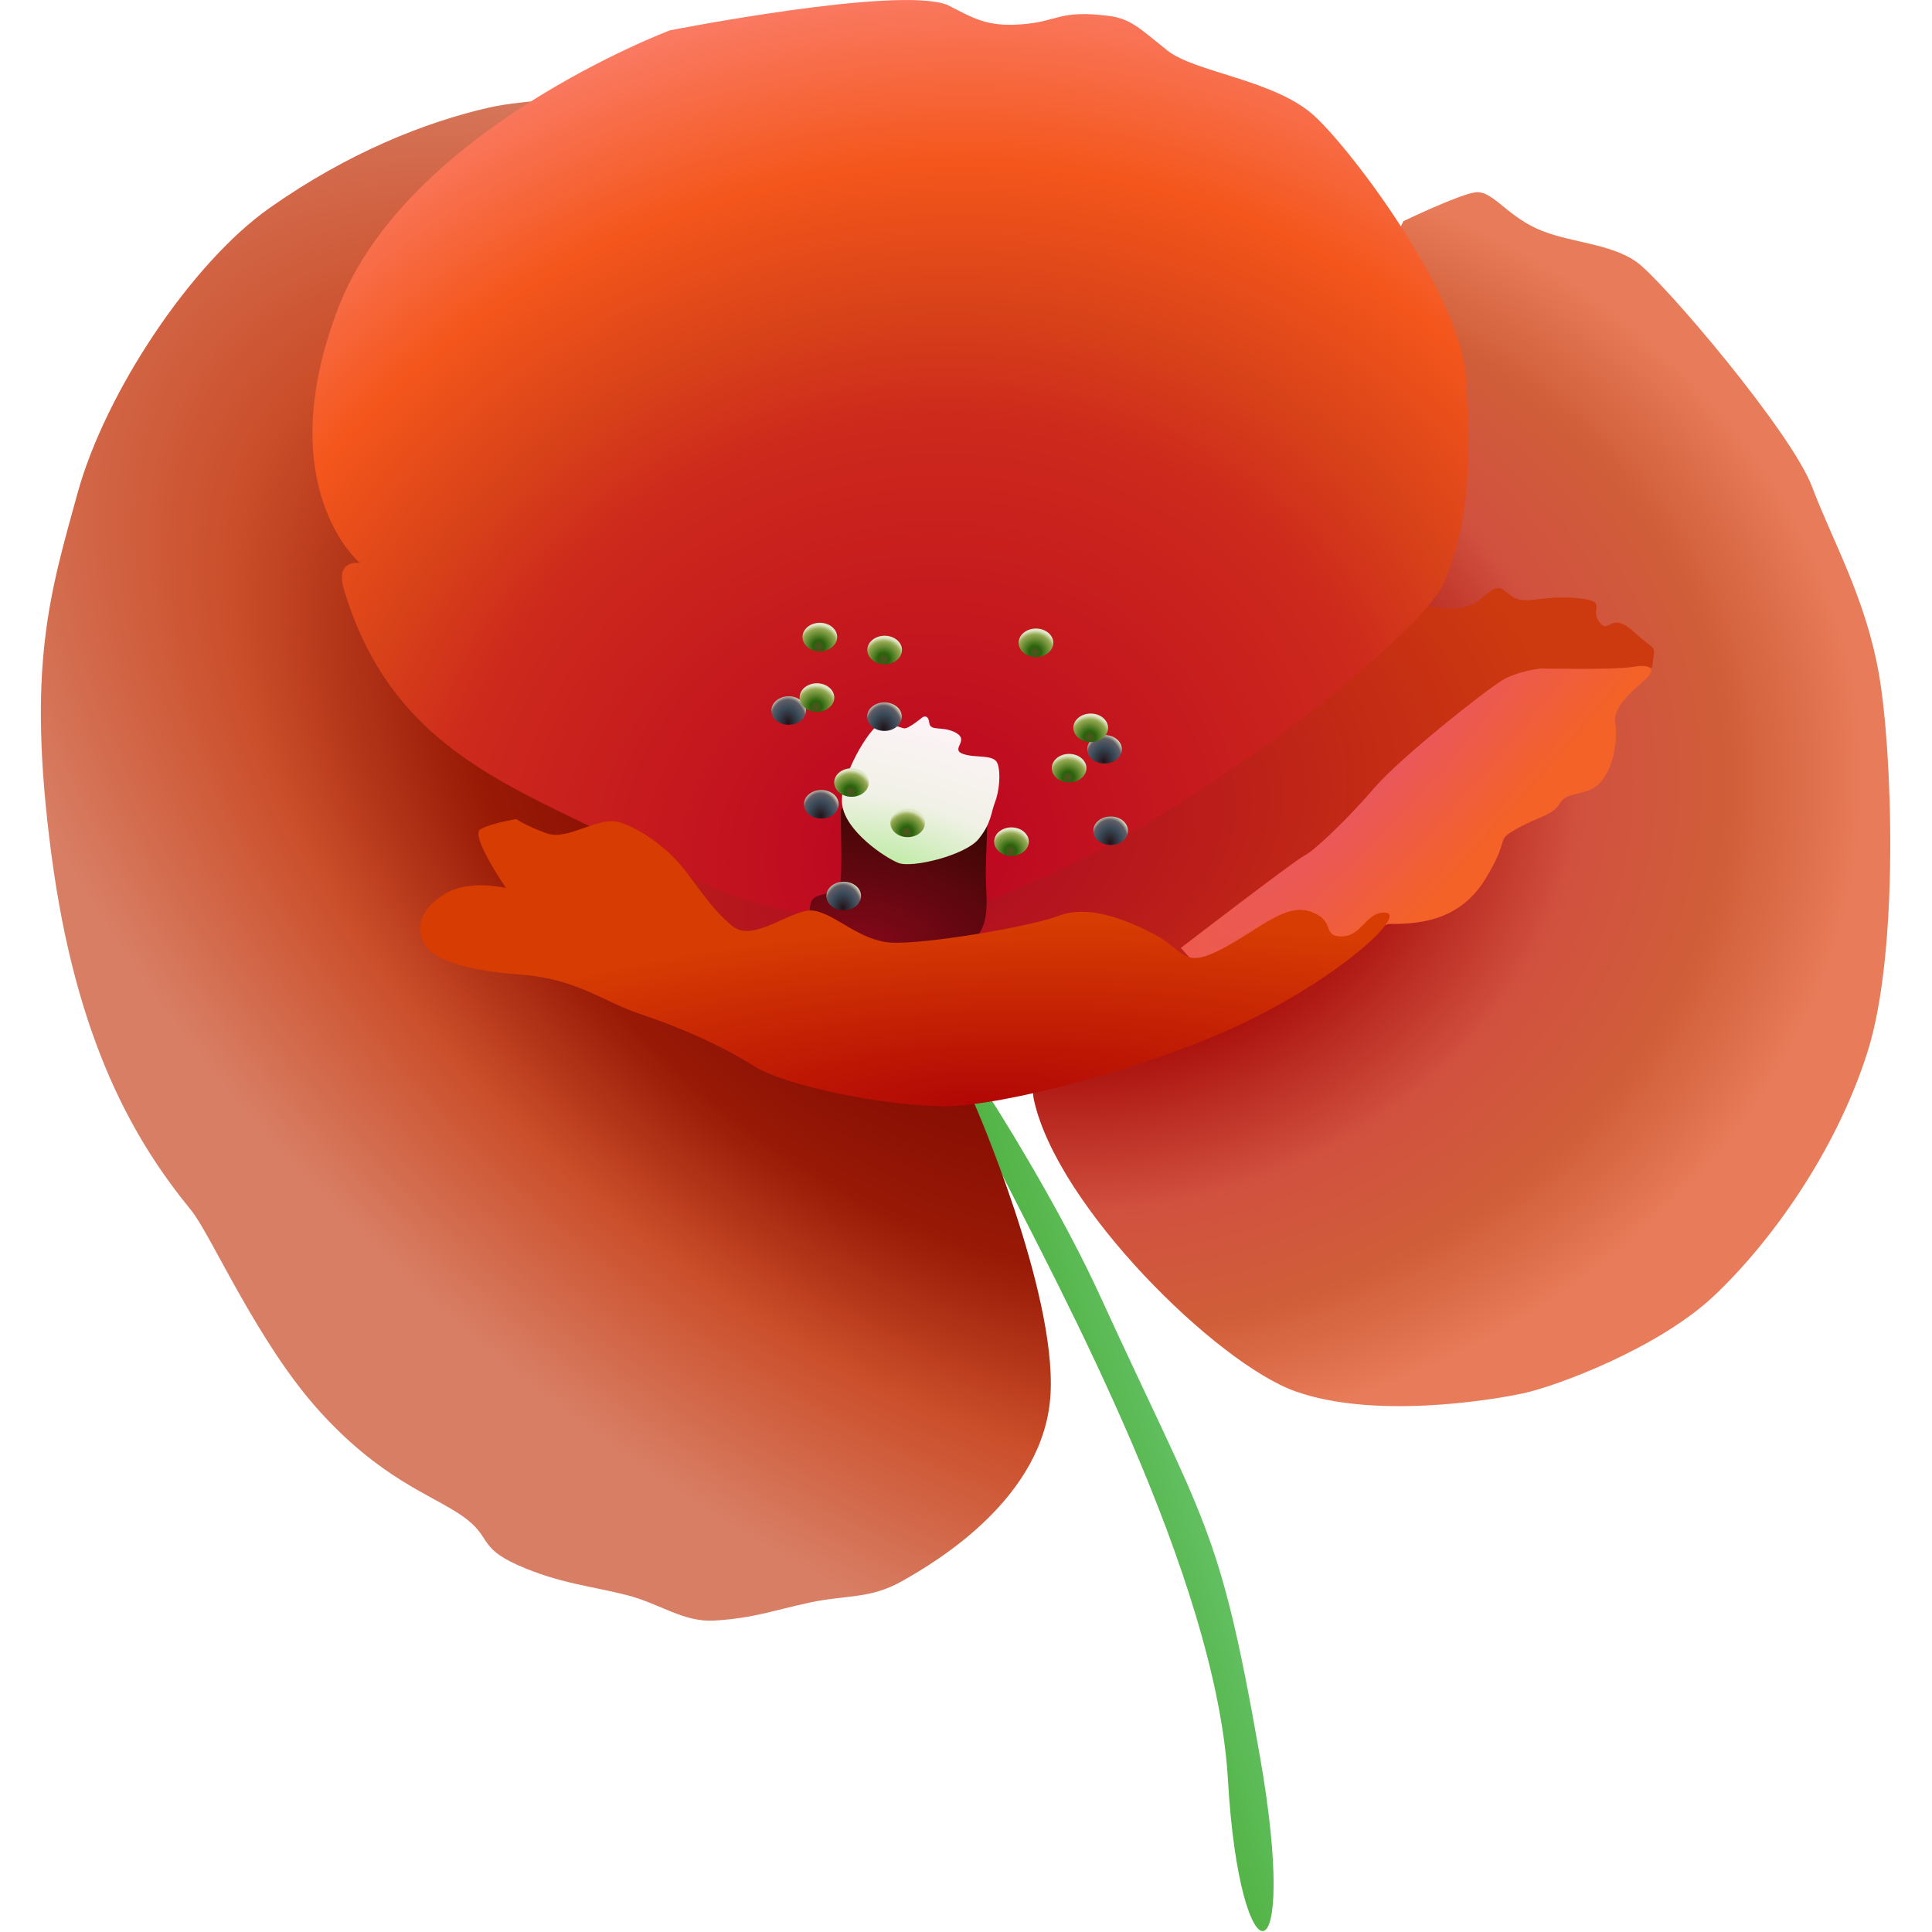 <?xml version="1.0" encoding="UTF-8" standalone="no"?>
<!-- Created with Inkscape (http://www.inkscape.org/) -->

<svg
   xmlns:dc="http://purl.org/dc/elements/1.1/"
   xmlns:cc="http://creativecommons.org/ns#"
   xmlns:rdf="http://www.w3.org/1999/02/22-rdf-syntax-ns#"
   xmlns:svg="http://www.w3.org/2000/svg"
   xmlns="http://www.w3.org/2000/svg"
   xmlns:xlink="http://www.w3.org/1999/xlink"
   xmlns:sodipodi="http://sodipodi.sourceforge.net/DTD/sodipodi-0.dtd"
   xmlns:inkscape="http://www.inkscape.org/namespaces/inkscape"
   width="512"
   height="512"
   viewBox="0 0 135.467 135.467"
   version="1.1"
   id="svg101941"
   inkscape:version="0.92.4 (5da689c313, 2019-01-14)"
   sodipodi:docname="coquelicot.svg">
  <defs
     id="defs101935">
    <linearGradient
       inkscape:collect="always"
       id="linearGradient103632">
      <stop
         style="stop-color:#329909;stop-opacity:1"
         offset="0"
         id="stop103628" />
      <stop
         style="stop-color:#72cd7f;stop-opacity:1"
         offset="1"
         id="stop103630" />
    </linearGradient>
    <linearGradient
       id="linearGradient103416"
       inkscape:collect="always">
      <stop
         id="stop103408"
         offset="0"
         style="stop-color:#221319;stop-opacity:1" />
      <stop
         style="stop-color:#3a4b59;stop-opacity:1"
         offset="0.539"
         id="stop103410" />
      <stop
         id="stop103412"
         offset="0.816"
         style="stop-color:#615e67;stop-opacity:1" />
      <stop
         id="stop103414"
         offset="1"
         style="stop-color:#dfe7c9;stop-opacity:1" />
    </linearGradient>
    <linearGradient
       inkscape:collect="always"
       id="linearGradient103111">
      <stop
         style="stop-color:#810819;stop-opacity:1"
         offset="0"
         id="stop103107" />
      <stop
         style="stop-color:#330600;stop-opacity:1"
         offset="1"
         id="stop103109" />
    </linearGradient>
    <linearGradient
       inkscape:collect="always"
       id="linearGradient103099">
      <stop
         style="stop-color:#beeba4;stop-opacity:1"
         offset="0"
         id="stop103095" />
      <stop
         id="stop103105"
         offset="0.44"
         style="stop-color:#f1f1e7;stop-opacity:1;" />
      <stop
         style="stop-color:#fdf3f7;stop-opacity:1"
         offset="1"
         id="stop103097" />
    </linearGradient>
    <linearGradient
       id="linearGradient103075"
       inkscape:collect="always">
      <stop
         id="stop103071"
         offset="0"
         style="stop-color:#730003;stop-opacity:1" />
      <stop
         style="stop-color:#981905;stop-opacity:1;"
         offset="0.439"
         id="stop103077" />
      <stop
         id="stop103079"
         offset="0.686"
         style="stop-color:#cb4e2a;stop-opacity:1" />
      <stop
         id="stop103073"
         offset="1"
         style="stop-color:#d87e64;stop-opacity:1" />
    </linearGradient>
    <linearGradient
       inkscape:collect="always"
       id="linearGradient103059">
      <stop
         style="stop-color:#bb0321;stop-opacity:1"
         offset="0"
         id="stop103055" />
      <stop
         id="stop103067"
         offset="0.49"
         style="stop-color:#cd2a1c;stop-opacity:1;" />
      <stop
         style="stop-color:#d84219;stop-opacity:1;"
         offset="0.61"
         id="stop103069" />
      <stop
         id="stop103089"
         offset="0.772"
         style="stop-color:#f4561b;stop-opacity:1" />
      <stop
         style="stop-color:#fb806e;stop-opacity:1"
         offset="1"
         id="stop103057" />
    </linearGradient>
    <linearGradient
       inkscape:collect="always"
       id="linearGradient103051">
      <stop
         style="stop-color:#b20705;stop-opacity:1"
         offset="0"
         id="stop103047" />
      <stop
         style="stop-color:#d73c03;stop-opacity:1"
         offset="1"
         id="stop103049" />
    </linearGradient>
    <linearGradient
       id="linearGradient103045"
       inkscape:collect="always">
      <stop
         id="stop103041"
         offset="0"
         style="stop-color:#e95661;stop-opacity:1" />
      <stop
         id="stop103043"
         offset="1"
         style="stop-color:#f46227;stop-opacity:1" />
    </linearGradient>
    <linearGradient
       id="linearGradient103029"
       inkscape:collect="always">
      <stop
         id="stop103025"
         offset="0"
         style="stop-color:#ae0a23;stop-opacity:1" />
      <stop
         style="stop-color:#ba1d1a;stop-opacity:1;"
         offset="0.452"
         id="stop103031" />
      <stop
         id="stop103027"
         offset="1"
         style="stop-color:#cd3a0f;stop-opacity:1" />
    </linearGradient>
    <linearGradient
       inkscape:collect="always"
       id="linearGradient102969">
      <stop
         style="stop-color:#730003;stop-opacity:1"
         offset="0"
         id="stop102965" />
      <stop
         id="stop103085"
         offset="0.344"
         style="stop-color:#a00000;stop-opacity:1" />
      <stop
         id="stop103083"
         offset="0.644"
         style="stop-color:#d1513f;stop-opacity:1" />
      <stop
         style="stop-color:#d05e39;stop-opacity:1"
         offset="0.833"
         id="stop103087" />
      <stop
         style="stop-color:#e87b59;stop-opacity:1"
         offset="1"
         id="stop102967" />
    </linearGradient>
    <radialGradient
       inkscape:collect="always"
       xlink:href="#linearGradient102969"
       id="radialGradient102971"
       cx="97.851"
       cy="90.528"
       fx="97.851"
       fy="90.528"
       r="27.966"
       gradientTransform="matrix(1.834,-0.124,0.102,1.507,-121.742,-72.671)"
       gradientUnits="userSpaceOnUse" />
    <radialGradient
       inkscape:collect="always"
       xlink:href="#linearGradient103075"
       id="radialGradient102987"
       cx="83.604"
       cy="95.779"
       fx="83.604"
       fy="95.779"
       r="32.917"
       gradientTransform="matrix(-1.719,-1.402,0.748,-0.918,126.839,263.52)"
       gradientUnits="userSpaceOnUse" />
    <radialGradient
       inkscape:collect="always"
       xlink:href="#linearGradient103029"
       id="radialGradient103015"
       gradientUnits="userSpaceOnUse"
       gradientTransform="matrix(1.168,-0.392,0.216,0.644,-62.884,32.83)"
       cx="86.232"
       cy="89.785"
       fx="86.232"
       fy="89.785"
       r="34.335" />
    <radialGradient
       inkscape:collect="always"
       xlink:href="#linearGradient103045"
       id="radialGradient103039"
       cx="114.463"
       cy="79.308"
       fx="114.463"
       fy="79.308"
       r="15.434"
       gradientTransform="matrix(0.422,0.39,-2.231,2.419,215.53,-186.995)"
       gradientUnits="userSpaceOnUse" />
    <radialGradient
       inkscape:collect="always"
       xlink:href="#linearGradient103051"
       id="radialGradient103053"
       cx="89.391"
       cy="131.548"
       fx="89.391"
       fy="131.548"
       r="31.466"
       gradientTransform="matrix(1.392,-0.065,0.017,0.366,-66.131,29.231)"
       gradientUnits="userSpaceOnUse" />
    <radialGradient
       inkscape:collect="always"
       xlink:href="#linearGradient103059"
       id="radialGradient103065"
       cx="84.811"
       cy="99.483"
       fx="84.811"
       fy="99.483"
       r="37.518"
       gradientTransform="matrix(1.625,-0.487,0.438,1.463,-124.473,-48.948)"
       gradientUnits="userSpaceOnUse" />
    <radialGradient
       inkscape:collect="always"
       xlink:href="#linearGradient103099"
       id="radialGradient103101"
       cx="84.35"
       cy="94.211"
       fx="84.35"
       fy="94.211"
       r="5.245"
       gradientTransform="matrix(4.501,1.117,-0.452,1.822,-281.806,-209.666)"
       gradientUnits="userSpaceOnUse" />
    <radialGradient
       inkscape:collect="always"
       xlink:href="#linearGradient103111"
       id="radialGradient103113"
       cx="82.499"
       cy="99.945"
       fx="82.499"
       fy="99.945"
       r="5.768"
       gradientTransform="matrix(3.235,0.588,-0.318,1.747,-181.474,-162.13)"
       gradientUnits="userSpaceOnUse" />
    <linearGradient
       inkscape:collect="always"
       xlink:href="#linearGradient103632"
       id="linearGradient103634"
       x1="86.143"
       y1="137.009"
       x2="107.91"
       y2="129.733"
       gradientUnits="userSpaceOnUse"
       gradientTransform="translate(-28.802,-38.291)" />
    <linearGradient
       inkscape:collect="always"
       id="linearGradient103121">
      <stop
         style="stop-color:#584f25;stop-opacity:1"
         offset="0"
         id="stop103117" />
      <stop
         id="stop103125"
         offset="0.273"
         style="stop-color:#29630b;stop-opacity:1" />
      <stop
         style="stop-color:#96aa52;stop-opacity:1"
         offset="0.816"
         id="stop103127" />
      <stop
         style="stop-color:#dfe7c9;stop-opacity:1"
         offset="1"
         id="stop103119" />
    </linearGradient>
    <radialGradient
       inkscape:collect="always"
       xlink:href="#linearGradient103416"
       id="radialGradient1729"
       gradientUnits="userSpaceOnUse"
       gradientTransform="matrix(1.255,-0.021,0.027,1.615,-205.427,-53.964)"
       cx="271.537"
       cy="80.981"
       fx="271.537"
       fy="80.981"
       r="1.124" />
    <radialGradient
       inkscape:collect="always"
       xlink:href="#linearGradient103121"
       id="radialGradient1731"
       gradientUnits="userSpaceOnUse"
       gradientTransform="matrix(1.252,-0.09,0.089,1.241,-292.452,-33.008)"
       cx="271.551"
       cy="80.775"
       fx="271.551"
       fy="80.775"
       r="1.124" />
  </defs>
  <sodipodi:namedview
     id="base"
     pagecolor="#ffffff"
     bordercolor="#666666"
     borderopacity="1.0"
     inkscape:pageopacity="0.0"
     inkscape:pageshadow="2"
     inkscape:zoom="0.25"
     inkscape:cx="-681.1186"
     inkscape:cy="-725.92702"
     inkscape:document-units="px"
     inkscape:current-layer="svg101941"
     showgrid="false"
     inkscape:window-width="2766"
     inkscape:window-height="1520"
     inkscape:window-x="242"
     inkscape:window-y="158"
     inkscape:window-maximized="0"
     fit-margin-top="0"
     fit-margin-left="0"
     fit-margin-right="0"
     fit-margin-bottom="0"
     units="px" />
  <g
     id="g1691"
     transform="matrix(1.08,0,0,1.08,2.866,-1.8658115e-6)">
    <path
       sodipodi:nodetypes="zzzssz"
       inkscape:connector-curvature="0"
       id="path103626"
       d="m 62.215,75.882 c 3.91,7.755 14.099,26.453 14.855,39.681 0.757,13.228 4.704,13.445 2.069,-1.573 -2.636,-15.018 -3.493,-14.831 -10.406,-29.928 -3.846,-8.399 -12.52,-21.686 -10.763,-16.754 1.758,4.933 0.335,0.819 4.245,8.574 z"
       style="fill:url(#linearGradient103634);fill-opacity:1;stroke:none;stroke-width:0.265px;stroke-linecap:butt;stroke-linejoin:miter;stroke-opacity:1" />
    <path
       sodipodi:nodetypes="cssssccccssssscc"
       inkscape:connector-curvature="0"
       id="path102936"
       d="m 60.59,71.611 c 0,0 5.339,12.19 4.961,18.899 -0.378,6.709 -7.361,10.858 -9.638,12.142 -2.091,1.18 -3.611,0.88 -5.996,1.392 -2.385,0.512 -3.607,1.009 -6.168,1.168 -2.044,0.127 -3.523,-1.095 -5.743,-1.662 -2.221,-0.567 -4.394,-0.756 -7.04,-1.937 -2.646,-1.181 -1.654,-1.843 -3.638,-3.213 -1.984,-1.37 -5.244,-2.362 -9.26,-6.804 C 14.051,87.155 11.034,80.137 9.761,78.581 6.098,74.102 2.287,67.642 0.68,55.452 -0.926,43.263 0.586,38.538 2.381,32.018 4.177,25.498 9.752,17.088 14.854,13.497 19.957,9.906 24.965,7.922 29.123,6.977 33.281,6.032 46.227,6.127 46.227,6.127 Z"
       style="fill:url(#radialGradient102987);fill-opacity:1;stroke:none;stroke-width:0.265px;stroke-linecap:butt;stroke-linejoin:miter;stroke-opacity:1" />
    <path
       inkscape:connector-curvature="0"
       id="path102938"
       d="m 88.463,14.358 c 0,0 3.608,-1.737 4.677,-1.871 1.069,-0.134 1.938,1.403 3.942,2.339 2.005,0.935 4.811,0.935 6.548,2.205 1.737,1.27 10.023,11.025 11.359,14.566 1.336,3.541 3.475,7.216 4.343,12.161 0.869,4.944 1.336,17.974 -0.735,24.522 -2.071,6.548 -6.348,12.428 -9.956,15.836 -3.608,3.408 -10.223,5.88 -12.428,6.348 -2.205,0.468 -9.689,1.67 -14.767,-0.134 -5.078,-1.804 -15.435,-11.96 -16.972,-18.909 -1.537,-6.949 23.987,-57.062 23.987,-57.062 z"
       style="fill:url(#radialGradient102971);fill-opacity:1;stroke:none;stroke-width:0.265px;stroke-linecap:butt;stroke-linejoin:miter;stroke-opacity:1" />
    <path
       inkscape:connector-curvature="0"
       id="path102944"
       d="m 104.624,43.31 c 0.142,-1.654 0.425,-0.803 -1.181,-2.268 -1.606,-1.465 -1.606,0.236 -2.268,-0.661 -0.661,-0.898 0.709,-1.37 -1.559,-1.559 -2.268,-0.189 -3.307,0.52 -4.158,-0.142 -0.85,-0.661 -0.803,-0.756 -2.032,0.236 -1.228,0.992 -2.788,0.482 -4.158,0.34 -1.37,-0.142 -10.933,1.88 -10.933,1.88 l -42.267,13.843 15.781,11.717 27.025,-4.63 z"
       style="fill:url(#radialGradient103015);fill-opacity:1;stroke:none;stroke-width:0.265px;stroke-linecap:butt;stroke-linejoin:miter;stroke-opacity:1" />
    <path
       sodipodi:nodetypes="zscsccsscscczz"
       inkscape:connector-curvature="0"
       id="path102934"
       d="M 34.887,53.279 C 28.403,50.16 22.289,47.107 19.674,38.255 c -0.59,-1.998 1.039,-1.701 1.039,-1.701 0,0 -5.859,-4.914 -1.417,-16.536 4.441,-11.623 21.545,-18.048 21.545,-18.048 0,0 14.766,-2.907 18.003,-1.656 1.701,0.85 2.52,1.45 4.882,1.261 2.362,-0.189 2.355,-0.939 5.557,-0.55 1.509,0.183 2.079,0.85 3.874,2.268 1.795,1.417 6.993,1.89 9.544,4.252 2.551,2.362 9.544,11.717 9.827,17.103 0.283,5.386 0.283,9.071 -1.417,13.135 -1.701,4.063 -21.633,19.444 -32.638,21.403 -11.005,1.959 -17.102,-2.787 -23.586,-5.906 z"
       style="fill:url(#radialGradient103065);fill-opacity:1;stroke:none;stroke-width:0.265px;stroke-linecap:butt;stroke-linejoin:miter;stroke-opacity:1" />
    <path
       inkscape:connector-curvature="0"
       id="path102942"
       d="m 87.473,59.988 c 1.701,0 4.536,-0.047 6.284,-2.882 1.748,-2.835 0.567,-2.457 2.079,-3.307 1.512,-0.85 2.315,-0.85 2.788,-1.654 0.472,-0.803 1.701,-0.425 2.551,-1.276 0.85,-0.85 1.228,-2.599 1.039,-3.922 -0.189,-1.323 1.748,-2.504 2.173,-3.071 0.425,-0.567 0,-0.756 -1.134,-0.567 -1.134,0.189 -5.859,0.094 -5.859,0.094 0,0 -1.465,0.142 -2.504,0.756 -1.039,0.614 -6.615,5.008 -8.315,6.993 -1.701,1.984 -3.874,4.063 -4.536,4.394 -0.661,0.331 -8.032,6 -8.032,6 0,0 2.362,2.599 2.551,2.599 0.189,0 10.914,-4.158 10.914,-4.158 z"
       style="fill:url(#radialGradient103039);fill-opacity:1;stroke:none;stroke-width:0.265px;stroke-linecap:butt;stroke-linejoin:miter;stroke-opacity:1" />
    <path
       sodipodi:nodetypes="zzscsszz"
       inkscape:connector-curvature="0"
       id="path103093"
       d="m 51.956,52.549 c -0.085,0.409 0.169,4.805 -0.165,5.159 -0.334,0.355 -1.603,0.269 -1.786,0.86 -0.316,1.019 0.099,2.117 2.613,2.547 2.514,0.43 5.49,0.86 7.342,0.198 1.852,-0.661 1.389,-3.01 1.389,-4.432 0,-1.422 0.117,-3.061 0.099,-4.564 -0.018,-1.503 -9.407,-0.177 -9.492,0.232 z"
       style="fill:url(#radialGradient103113);fill-opacity:1;stroke:none;stroke-width:0.265px;stroke-linecap:butt;stroke-linejoin:miter;stroke-opacity:1" />
    <path
       inkscape:connector-curvature="0"
       id="path103091"
       d="m 57.248,46.563 c 0,0 0.364,-0.232 0.43,0.364 0.066,0.595 0.893,0.165 1.753,0.661 0.86,0.496 -0.397,1.058 0.43,1.356 0.827,0.298 2.017,0 2.249,0.628 0.232,0.628 0.099,1.852 -0.165,2.514 -0.265,0.661 -0.232,1.389 -1.091,2.414 -0.86,1.025 -4.299,1.885 -5.192,1.521 -0.893,-0.364 -3.407,-2.051 -3.638,-3.77 -0.232,-1.72 1.819,-5.093 2.447,-5.226 0.628,-0.132 1.323,0.232 1.587,0.265 0.265,0.033 1.191,-0.728 1.191,-0.728 z"
       style="fill:url(#radialGradient103101);fill-opacity:1;stroke:none;stroke-width:0.265px;stroke-linecap:butt;stroke-linejoin:miter;stroke-opacity:1" />
    <path
       inkscape:connector-curvature="0"
       id="path102940"
       d="m 30.198,57.656 c 0,0 -2.339,-3.408 -1.67,-3.809 0.668,-0.401 2.339,-0.668 2.339,-0.668 0,0 0.668,0.468 2.005,0.935 1.336,0.468 3.341,-1.136 4.677,-0.735 1.336,0.401 3.007,1.604 4.009,2.806 1.002,1.203 1.938,2.806 3.341,3.942 1.403,1.136 3.875,-1.203 5.279,-1.002 1.403,0.2 2.94,1.938 5.011,2.071 2.071,0.134 8.954,-1.002 10.891,-1.737 1.938,-0.735 4.276,0.2 6.214,1.203 1.938,1.002 1.804,2.272 4.276,1.002 2.472,-1.27 4.209,-3.074 5.88,-2.472 1.67,0.601 0.668,1.604 2.005,1.604 1.336,0 1.604,-1.67 2.873,-1.537 1.27,0.134 -2.673,3.942 -8.954,7.016 -6.281,3.074 -16.036,5.546 -19.711,5.546 -3.675,0 -10.223,-1.27 -12.361,-2.606 -2.138,-1.336 -4.677,-2.472 -7.283,-3.341 -2.606,-0.869 -4.209,-2.339 -7.951,-2.606 -3.742,-0.267 -5.746,-1.069 -6.214,-2.071 -0.468,-1.002 -0.267,-2.138 1.336,-3.14 1.604,-1.002 4.009,-0.401 4.009,-0.401 z"
       style="fill:url(#radialGradient103053);fill-opacity:1;stroke:none;stroke-width:0.265px;stroke-linecap:butt;stroke-linejoin:miter;stroke-opacity:1" />
    <g
       transform="translate(-89.032,-24.209)"
       id="g31718">
      <ellipse
         style="opacity:1;fill:url(#radialGradient1729);fill-opacity:1;stroke:none;stroke-width:0.265;stroke-opacity:1"
         id="path103115-106-6-62"
         cx="137.583"
         cy="70.341"
         rx="1.124"
         ry="0.926" />
      <use
         transform="translate(-2.778,3.44)"
         height="100%"
         width="100%"
         id="use31639"
         xlink:href="#path103115-106-6-62"
         y="0"
         x="0" />
      <use
         transform="translate(2.117,6.085)"
         height="100%"
         width="100%"
         id="use31641"
         xlink:href="#path103115-106-6-62"
         y="0"
         x="0" />
      <use
         transform="translate(0.926,8.996)"
         height="100%"
         width="100%"
         id="use31643"
         xlink:href="#path103115-106-6-62"
         y="0"
         x="0" />
      <use
         transform="translate(3.572,12.039)"
         height="100%"
         width="100%"
         id="use31645"
         xlink:href="#path103115-106-6-62"
         y="0"
         x="0" />
      <use
         transform="translate(8.202,12.039)"
         height="100%"
         width="100%"
         id="use31647"
         xlink:href="#path103115-106-6-62"
         y="0"
         x="0" />
      <use
         transform="translate(6.218,0.397)"
         height="100%"
         width="100%"
         id="use31649"
         xlink:href="#path103115-106-6-62"
         y="0"
         x="0" />
      <use
         transform="translate(15.081,1.455)"
         height="100%"
         width="100%"
         id="use31651"
         xlink:href="#path103115-106-6-62"
         y="0"
         x="0" />
      <use
         transform="translate(20.505,2.514)"
         height="100%"
         width="100%"
         id="use31655"
         xlink:href="#path103115-106-6-62"
         y="0"
         x="0" />
      <use
         transform="translate(15.478,10.186)"
         height="100%"
         width="100%"
         id="use31657"
         xlink:href="#path103115-106-6-62"
         y="0"
         x="0" />
      <use
         transform="translate(20.902,7.805)"
         height="100%"
         width="100%"
         id="use31661"
         xlink:href="#path103115-106-6-62"
         y="0"
         x="0" />
    </g>
    <g
       id="g31609">
      <ellipse
         style="opacity:1;fill:url(#radialGradient1731);fill-opacity:1;stroke:none;stroke-width:0.265;stroke-opacity:1"
         id="path103115-59"
         cx="54.782"
         cy="42.199"
         rx="1.124"
         ry="0.926" />
      <use
         x="0"
         y="0"
         xlink:href="#path103115-59"
         id="use31558"
         transform="translate(4.022,-1.403)"
         width="100%"
         height="100%" />
      <use
         x="0"
         y="0"
         xlink:href="#use31558"
         id="use31562"
         transform="translate(-8.419,4.49)"
         width="100%"
         height="100%" />
      <use
         x="0"
         y="0"
         xlink:href="#use31562"
         id="use31564"
         transform="translate(0.374,3.555)"
         width="100%"
         height="100%" />
      <use
         x="0"
         y="0"
         xlink:href="#use31564"
         id="use31566"
         transform="translate(1.871,1.964)"
         width="100%"
         height="100%" />
      <use
         x="0"
         y="0"
         xlink:href="#use31566"
         id="use31568"
         transform="translate(-0.468,2.152)"
         width="100%"
         height="100%" />
      <use
         x="0"
         y="0"
         xlink:href="#use31568"
         id="use31570"
         transform="translate(4.116,0.468)"
         width="100%"
         height="100%" />
      <use
         x="0"
         y="0"
         xlink:href="#use31570"
         id="use31572"
         transform="translate(3.555,0.748)"
         width="100%"
         height="100%" />
      <use
         x="0"
         y="0"
         xlink:href="#use31572"
         id="use31574"
         transform="translate(3.181,0.468)"
         width="100%"
         height="100%" />
      <use
         x="0"
         y="0"
         xlink:href="#use31574"
         id="use31576"
         transform="translate(2.245,-1.684)"
         width="100%"
         height="100%" />
      <use
         x="0"
         y="0"
         xlink:href="#use31576"
         id="use31578"
         transform="translate(-14.686,-11.599)"
         width="100%"
         height="100%" />
      <use
         x="0"
         y="0"
         xlink:href="#use31578"
         id="use31580"
         transform="translate(10.758,1.964)"
         width="100%"
         height="100%" />
      <use
         x="0"
         y="0"
         xlink:href="#use31580"
         id="use31582"
         transform="translate(3.274,-1.59)"
         width="100%"
         height="100%" />
      <use
         x="0"
         y="0"
         xlink:href="#use31582"
         id="use31584"
         transform="translate(1.777,2.339)"
         width="100%"
         height="100%" />
      <use
         x="0"
         y="0"
         xlink:href="#use31584"
         id="use31586"
         transform="translate(1.777,3.181)"
         width="100%"
         height="100%" />
      <use
         x="0"
         y="0"
         xlink:href="#use31586"
         id="use31588"
         transform="translate(2.806,-0.468)"
         width="100%"
         height="100%" />
      <use
         x="0"
         y="0"
         xlink:href="#use31588"
         id="use31590"
         transform="translate(-4.209,3.087)"
         width="100%"
         height="100%" />
    </g>
  </g>
</svg>
